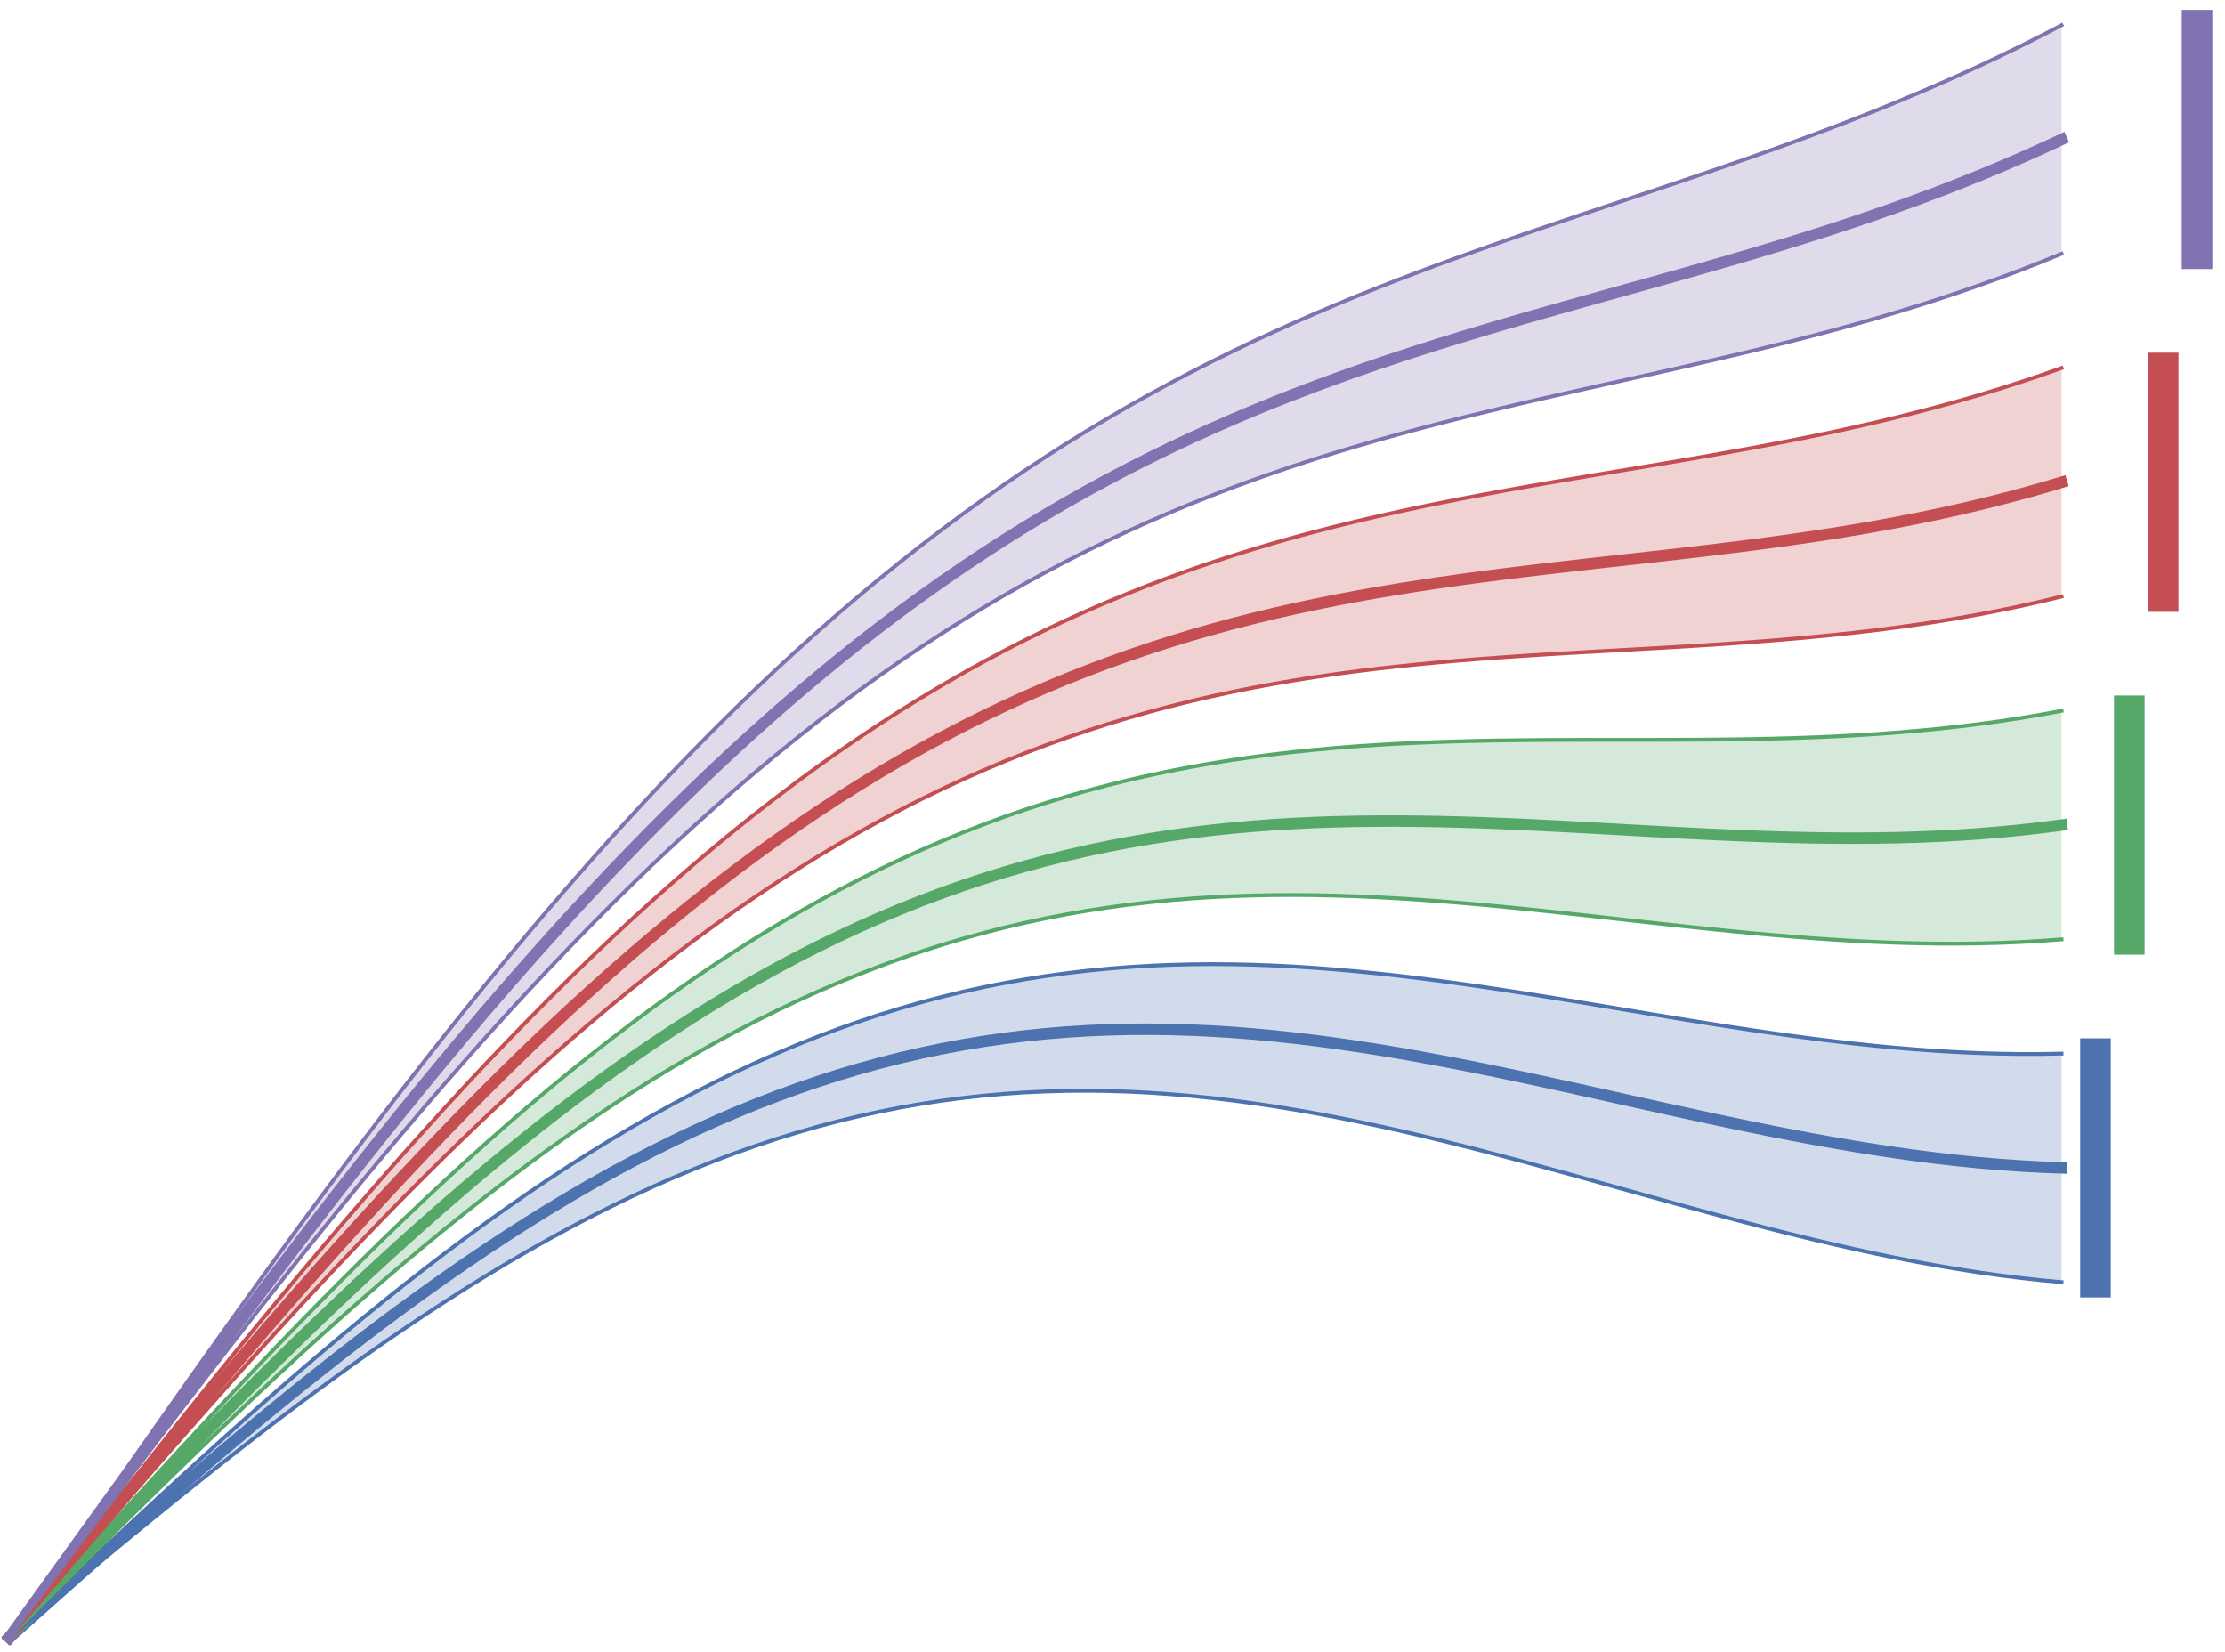 <svg xmlns="http://www.w3.org/2000/svg" xmlns:svg="http://www.w3.org/2000/svg" id="svg3355" width="363.75" height="270" version="1.1" viewBox="0 0 363.75 270" xml:space="preserve"><defs id="defs3359"><clipPath id="clipPath3369" clipPathUnits="userSpaceOnUse"><path id="path3371" d="m 0,0 410.056,0 0,265.744 L 0,265.744 0,0 Z"/></clipPath><clipPath id="clipPath3373" clipPathUnits="userSpaceOnUse"><path id="path3375" d="m 27.031,30.344 379.525,0 0,231.9 -379.525,0 0,-231.9 z"/></clipPath><clipPath id="clipPath3377" clipPathUnits="userSpaceOnUse"><path id="path3379" d="m 27.031,30.344 379.525,0 0,231.9 -379.525,0 0,-231.9 z"/></clipPath><clipPath id="clipPath3381" clipPathUnits="userSpaceOnUse"><path id="path3383" d="m 27.031,30.344 379.525,0 0,231.9 -379.525,0 0,-231.9 z"/></clipPath><clipPath id="clipPath3385" clipPathUnits="userSpaceOnUse"><path id="path3387" d="m 27.031,30.344 379.525,0 0,231.9 -379.525,0 0,-231.9 z"/></clipPath><clipPath id="clipPath3389" clipPathUnits="userSpaceOnUse"><path id="path3391" d="m 27.031,30.344 379.525,0 0,231.9 -379.525,0 0,-231.9 z"/></clipPath><clipPath id="clipPath3393" clipPathUnits="userSpaceOnUse"><path id="path3395" d="m 27.031,30.344 379.525,0 0,231.9 -379.525,0 0,-231.9 z"/></clipPath><clipPath id="clipPath3397" clipPathUnits="userSpaceOnUse"><path id="path3399" d="m 27.031,30.344 379.525,0 0,231.9 -379.525,0 0,-231.9 z"/></clipPath><clipPath id="clipPath3401" clipPathUnits="userSpaceOnUse"><path id="path3403" d="m 27.031,30.344 379.525,0 0,231.9 -379.525,0 0,-231.9 z"/></clipPath><clipPath id="clipPath3405" clipPathUnits="userSpaceOnUse"><path id="path3407" d="m 27.031,30.344 379.525,0 0,231.9 -379.525,0 0,-231.9 z"/></clipPath><clipPath id="clipPath3409" clipPathUnits="userSpaceOnUse"><path id="path3411" d="m 27.031,30.344 379.525,0 0,231.9 -379.525,0 0,-231.9 z"/></clipPath><clipPath id="clipPath3413" clipPathUnits="userSpaceOnUse"><path id="path3415" d="m 27.031,30.344 379.525,0 0,231.9 -379.525,0 0,-231.9 z"/></clipPath><clipPath id="clipPath3417" clipPathUnits="userSpaceOnUse"><path id="path3419" d="m 27.031,30.344 379.525,0 0,231.9 -379.525,0 0,-231.9 z"/></clipPath><clipPath id="clipPath3421" clipPathUnits="userSpaceOnUse"><path id="path3423" d="m 27.031,30.344 379.525,0 0,231.9 -379.525,0 0,-231.9 z"/></clipPath><clipPath id="clipPath3425" clipPathUnits="userSpaceOnUse"><path id="path3427" d="m 27.031,30.344 379.525,0 0,231.9 -379.525,0 0,-231.9 z"/></clipPath><clipPath id="clipPath3429" clipPathUnits="userSpaceOnUse"><path id="path3431" d="m 27.031,30.344 379.525,0 0,231.9 -379.525,0 0,-231.9 z"/></clipPath><clipPath id="clipPath3433" clipPathUnits="userSpaceOnUse"><path id="path3435" d="m 27.031,30.344 379.525,0 0,231.9 -379.525,0 0,-231.9 z"/></clipPath><clipPath id="clipPath3437" clipPathUnits="userSpaceOnUse"><path id="path3439" d="m 27.031,30.344 379.525,0 0,231.9 -379.525,0 0,-231.9 z"/></clipPath><clipPath id="clipPath3441" clipPathUnits="userSpaceOnUse"><path id="path3443" d="m 27.031,30.344 379.525,0 0,231.9 -379.525,0 0,-231.9 z"/></clipPath><clipPath id="clipPath3445" clipPathUnits="userSpaceOnUse"><path id="path3447" d="m 27.031,30.344 379.525,0 0,231.9 -379.525,0 0,-231.9 z"/></clipPath><clipPath id="clipPath3449" clipPathUnits="userSpaceOnUse"><path id="path3451" d="m 27.031,30.344 379.525,0 0,231.9 -379.525,0 0,-231.9 z"/></clipPath><clipPath id="clipPath3453" clipPathUnits="userSpaceOnUse"><path id="path3455" d="m 27.031,30.344 379.525,0 0,231.9 -379.525,0 0,-231.9 z"/></clipPath><clipPath id="clipPath3457" clipPathUnits="userSpaceOnUse"><path id="path3459" d="m 27.031,30.344 379.525,0 0,231.9 -379.525,0 0,-231.9 z"/></clipPath><clipPath id="clipPath3461" clipPathUnits="userSpaceOnUse"><path id="path3463" d="m 27.031,30.344 379.525,0 0,231.9 -379.525,0 0,-231.9 z"/></clipPath><clipPath id="clipPath3465" clipPathUnits="userSpaceOnUse"><path id="path3467" d="m 27.031,30.344 379.525,0 0,231.9 -379.525,0 0,-231.9 z"/></clipPath><clipPath id="clipPath3469" clipPathUnits="userSpaceOnUse"><path id="path3471" d="m 27.031,30.344 379.525,0 0,231.9 -379.525,0 0,-231.9 z"/></clipPath><clipPath id="clipPath3473" clipPathUnits="userSpaceOnUse"><path id="path3475" d="m 27.031,30.344 379.525,0 0,231.9 -379.525,0 0,-231.9 z"/></clipPath><clipPath id="clipPath3477" clipPathUnits="userSpaceOnUse"><path id="path3479" d="m 27.031,30.344 379.525,0 0,231.9 -379.525,0 0,-231.9 z"/></clipPath><clipPath id="clipPath3481" clipPathUnits="userSpaceOnUse"><path id="path3483" d="m 27.031,30.344 379.525,0 0,231.9 -379.525,0 0,-231.9 z"/></clipPath><clipPath id="clipPath3485" clipPathUnits="userSpaceOnUse"><path id="path3487" d="m 27.031,30.344 379.525,0 0,231.9 -379.525,0 0,-231.9 z"/></clipPath><clipPath id="clipPath3489" clipPathUnits="userSpaceOnUse"><path id="path3491" d="m 27.031,30.344 379.525,0 0,231.9 -379.525,0 0,-231.9 z"/></clipPath><clipPath id="clipPath3493" clipPathUnits="userSpaceOnUse"><path id="path3495" d="m 27.031,30.344 379.525,0 0,231.9 -379.525,0 0,-231.9 z"/></clipPath><clipPath id="clipPath3497" clipPathUnits="userSpaceOnUse"><path id="path3499" d="m 27.031,30.344 379.525,0 0,231.9 -379.525,0 0,-231.9 z"/></clipPath></defs><g id="g3363" transform="matrix(1.25,0,0,-1.25,0,270)"><g id="g3365" transform="translate(-80,-39)"><g id="g3501"><g id="g3503" clip-path="url(#clipPath3369)"><g id="g3505"><g id="g3507" clip-path="url(#clipPath3373)"><path d="m 81.249,40.885 0,0 2.711,2.264 2.711,2.261 2.711,2.256 2.711,2.249 2.711,2.239 2.711,2.227 2.711,2.212 2.711,2.195 2.711,2.176 2.711,2.154 2.711,2.13 2.711,2.104 2.711,2.076 2.711,2.045 2.711,2.012 2.711,1.978 2.711,1.941 2.711,1.902 2.711,1.862 2.711,1.819 2.711,1.775 2.711,1.729 2.711,1.682 2.711,1.633 2.711,1.583 2.711,1.531 2.711,1.478 2.711,1.424 2.711,1.369 2.711,1.313 2.711,1.256 2.711,1.198 2.711,1.139 2.711,1.08 2.711,1.02 2.711,0.96 2.711,0.899 2.711,0.839 2.711,0.778 2.711,0.717 2.711,0.656 2.711,0.595 2.711,0.535 2.711,0.474 2.711,0.415 2.711,0.356 2.711,0.297 2.711,0.239 2.711,0.183 2.711,0.127 2.711,0.072 2.711,0.018 2.711,-0.035 2.711,-0.086 2.711,-0.136 2.711,-0.184 2.711,-0.231 2.711,-0.277 2.711,-0.32 2.711,-0.362 2.711,-0.402 2.711,-0.441 2.711,-0.477 2.711,-0.511 2.711,-0.543 2.711,-0.573 2.711,-0.601 2.711,-0.627 2.711,-0.65 2.711,-0.671 2.711,-0.69 2.711,-0.707 2.711,-0.721 2.711,-0.732 2.711,-0.742 2.711,-0.748 2.711,-0.753 2.711,-0.755 2.711,-0.754 2.711,-0.751 2.711,-0.745 2.711,-0.737 2.711,-0.727 2.711,-0.714 2.711,-0.699 2.711,-0.681 2.711,-0.661 2.711,-0.639 2.711,-0.615 2.711,-0.588 2.711,-0.559 2.711,-0.528 2.711,-0.495 2.711,-0.459 2.711,-0.422 2.711,-0.383 2.711,-0.342 2.711,-0.299 2.711,-0.255 0,29.886 0,0 -2.711,-0.047 -2.711,-0.003 -2.711,0.04 -2.711,0.081 -2.711,0.12 -2.711,0.157 -2.711,0.193 -2.711,0.226 -2.711,0.257 -2.711,0.286 -2.711,0.313 -2.711,0.337 -2.711,0.359 -2.711,0.379 -2.711,0.397 -2.711,0.412 -2.711,0.425 -2.711,0.435 -2.711,0.443 -2.711,0.449 -2.711,0.452 -2.711,0.453 -2.711,0.451 -2.711,0.446 -2.711,0.44 -2.711,0.43 -2.711,0.419 -2.711,0.405 -2.711,0.388 -2.711,0.37 -2.711,0.348 -2.711,0.325 -2.711,0.299 -2.711,0.271 -2.711,0.241 -2.711,0.209 -2.711,0.175 -2.711,0.139 -2.711,0.101 -2.711,0.06 -2.711,0.019 -2.711,-0.025 -2.711,-0.07 -2.711,-0.117 -2.711,-0.166 -2.711,-0.216 -2.711,-0.267 -2.711,-0.32 -2.711,-0.374 -2.711,-0.428 -2.711,-0.484 -2.711,-0.541 -2.711,-0.599 -2.711,-0.658 -2.711,-0.717 -2.711,-0.776 -2.711,-0.836 -2.711,-0.897 -2.711,-0.958 -2.711,-1.019 -2.711,-1.08 -2.711,-1.141 -2.711,-1.201 -2.711,-1.262 -2.711,-1.322 -2.711,-1.382 -2.711,-1.441 -2.711,-1.5 -2.711,-1.558 -2.711,-1.615 -2.711,-1.671 -2.711,-1.726 -2.711,-1.78 -2.711,-1.833 -2.711,-1.885 -2.711,-1.935 -2.711,-1.984 -2.711,-2.031 -2.711,-2.077 -2.711,-2.121 -2.711,-2.164 -2.711,-2.204 -2.711,-2.243 -2.711,-2.279 -2.711,-2.314 -2.711,-2.347 -2.711,-2.377 -2.711,-2.406 -2.711,-2.432 -2.711,-2.456 -2.711,-2.478 -2.711,-2.497 -2.711,-2.514 -2.711,-2.529 -2.711,-2.541 -2.711,-2.551 L 86.671,46.013 83.96,43.45 81.249,40.885 Z" style="fill:#4c72b0;fill-opacity:.25;fill-rule:nonzero;stroke:none" id="path3509"/></g></g><g id="g3511"><g id="g3513" clip-path="url(#clipPath3377)"><path d="m 81.249,40.885 0,0 2.711,2.717 2.711,2.714 2.711,2.709 2.711,2.702 2.711,2.692 2.711,2.68 2.711,2.665 2.711,2.648 2.711,2.629 2.711,2.607 2.711,2.583 2.711,2.557 2.711,2.528 2.711,2.498 2.711,2.465 2.711,2.43 2.711,2.394 2.711,2.355 2.711,2.314 2.711,2.272 2.711,2.228 2.711,2.182 2.711,2.135 2.711,2.086 2.711,2.036 2.711,1.984 2.711,1.931 2.711,1.877 2.711,1.822 2.711,1.766 2.711,1.709 2.711,1.651 2.711,1.592 2.711,1.533 2.711,1.473 2.711,1.413 2.711,1.352 2.711,1.291 2.711,1.231 2.711,1.17 2.711,1.109 2.711,1.048 2.711,0.987 2.711,0.927 2.711,0.868 2.711,0.808 2.711,0.75 2.711,0.692 2.711,0.635 2.711,0.579 2.711,0.525 2.711,0.471 2.711,0.418 2.711,0.367 2.711,0.317 2.711,0.268 2.711,0.221 2.711,0.176 2.711,0.132 2.711,0.09 2.711,0.05 2.711,0.012 2.711,-0.024 2.711,-0.058 2.711,-0.09 2.711,-0.121 2.711,-0.148 2.711,-0.174 2.711,-0.197 2.711,-0.219 2.711,-0.237 2.711,-0.254 2.711,-0.268 2.711,-0.28 2.711,-0.289 2.711,-0.296 2.711,-0.3 2.711,-0.302 2.711,-0.301 2.711,-0.298 2.711,-0.293 2.711,-0.285 2.711,-0.274 2.711,-0.261 2.711,-0.246 2.711,-0.228 2.711,-0.209 2.711,-0.186 2.711,-0.162 2.711,-0.135 2.711,-0.106 2.711,-0.075 2.711,-0.042 2.711,-0.007 2.711,0.031 2.711,0.07 2.711,0.111 2.711,0.154 2.711,0.198 0,29.886 0,0 -2.711,-0.5 -2.711,-0.455 -2.711,-0.413 -2.711,-0.372 -2.711,-0.333 -2.711,-0.295 -2.711,-0.26 -2.711,-0.227 -2.711,-0.196 -2.711,-0.167 -2.711,-0.14 -2.711,-0.116 -2.711,-0.093 -2.711,-0.073 -2.711,-0.056 -2.711,-0.041 -2.711,-0.028 -2.711,-0.017 -2.711,-0.009 -2.711,-0.004 -2.711,-7.8e-4 -2.711,-1.9e-4 -2.711,-0.002 -2.711,-0.006 -2.711,-0.013 -2.711,-0.022 -2.711,-0.034 -2.711,-0.048 -2.711,-0.065 -2.711,-0.083 -2.711,-0.104 -2.711,-0.128 -2.711,-0.153 -2.711,-0.181 -2.711,-0.211 -2.711,-0.244 -2.711,-0.278 -2.711,-0.314 -2.711,-0.352 -2.711,-0.392 -2.711,-0.434 -2.711,-0.478 -2.711,-0.523 -2.711,-0.57 -2.711,-0.619 -2.711,-0.669 -2.711,-0.72 -2.711,-0.773 -2.711,-0.826 -2.711,-0.881 -2.711,-0.937 -2.711,-0.994 -2.711,-1.052 -2.711,-1.11 -2.711,-1.169 -2.711,-1.229 -2.711,-1.289 -2.711,-1.35 -2.711,-1.411 -2.711,-1.471 -2.711,-1.532 -2.711,-1.593 -2.711,-1.654 -2.711,-1.715 -2.711,-1.775 -2.711,-1.835 -2.711,-1.894 -2.711,-1.953 -2.711,-2.011 -2.711,-2.068 -2.711,-2.124 -2.711,-2.179 -2.711,-2.233 -2.711,-2.286 -2.711,-2.338 -2.711,-2.388 -2.711,-2.437 -2.711,-2.484 -2.711,-2.53 -2.711,-2.574 -2.711,-2.616 -2.711,-2.657 -2.711,-2.696 -2.711,-2.732 -2.711,-2.767 -2.711,-2.8 -2.711,-2.83 -2.711,-2.859 -2.711,-2.885 -2.711,-2.909 -2.711,-2.931 -2.711,-2.95 L 97.514,58.909 94.804,55.928 92.093,52.934 89.382,49.93 86.671,46.919 83.96,43.903 81.249,40.885 Z" style="fill:#55a868;fill-opacity:.25;fill-rule:nonzero;stroke:none" id="path3515"/></g></g><g id="g3517"><g id="g3519" clip-path="url(#clipPath3381)"><path d="m 81.249,40.885 0,0 2.711,3.169 2.711,3.167 2.711,3.162 2.711,3.155 2.711,3.145 2.711,3.133 2.711,3.118 2.711,3.101 2.711,3.082 2.711,3.06 2.711,3.036 2.711,3.01 2.711,2.981 2.711,2.951 2.711,2.918 2.711,2.883 2.711,2.846 2.711,2.808 2.711,2.767 2.711,2.725 2.711,2.681 2.711,2.635 2.711,2.588 2.711,2.539 2.711,2.489 2.711,2.437 2.711,2.384 2.711,2.33 2.711,2.275 2.711,2.219 2.711,2.162 2.711,2.104 2.711,2.045 2.711,1.986 2.711,1.926 2.711,1.866 2.711,1.805 2.711,1.744 2.711,1.683 2.711,1.622 2.711,1.561 2.711,1.501 2.711,1.44 2.711,1.38 2.711,1.32 2.711,1.261 2.711,1.203 2.711,1.145 2.711,1.088 2.711,1.032 2.711,0.977 2.711,0.924 2.711,0.871 2.711,0.82 2.711,0.77 2.711,0.721 2.711,0.674 2.711,0.629 2.711,0.585 2.711,0.543 2.711,0.503 2.711,0.465 2.711,0.429 2.711,0.395 2.711,0.362 2.711,0.332 2.711,0.304 2.711,0.279 2.711,0.255 2.711,0.234 2.711,0.215 2.711,0.199 2.711,0.185 2.711,0.173 2.711,0.164 2.711,0.157 2.711,0.153 2.711,0.151 2.711,0.152 2.711,0.155 2.711,0.16 2.711,0.168 2.711,0.179 2.711,0.192 2.711,0.207 2.711,0.224 2.711,0.244 2.711,0.267 2.711,0.291 2.711,0.318 2.711,0.347 2.711,0.378 2.711,0.411 2.711,0.446 2.711,0.484 2.711,0.523 2.711,0.564 2.711,0.606 2.711,0.651 0,29.886 0,0 -2.711,-0.953 -2.711,-0.908 -2.711,-0.866 -2.711,-0.825 -2.711,-0.785 -2.711,-0.748 -2.711,-0.713 -2.711,-0.68 -2.711,-0.649 -2.711,-0.62 -2.711,-0.593 -2.711,-0.568 -2.711,-0.546 -2.711,-0.526 -2.711,-0.509 -2.711,-0.493 -2.711,-0.481 -2.711,-0.47 -2.711,-0.462 -2.711,-0.457 -2.711,-0.454 -2.711,-0.453 -2.711,-0.455 -2.711,-0.459 -2.711,-0.466 -2.711,-0.475 -2.711,-0.487 -2.711,-0.501 -2.711,-0.517 -2.711,-0.536 -2.711,-0.557 -2.711,-0.581 -2.711,-0.606 -2.711,-0.634 -2.711,-0.664 -2.711,-0.696 -2.711,-0.731 -2.711,-0.767 -2.711,-0.805 -2.711,-0.845 -2.711,-0.887 -2.711,-0.931 -2.711,-0.976 -2.711,-1.023 -2.711,-1.072 -2.711,-1.121 -2.711,-1.173 -2.711,-1.225 -2.711,-1.279 -2.711,-1.334 -2.711,-1.39 -2.711,-1.447 -2.711,-1.505 -2.711,-1.563 -2.711,-1.622 -2.711,-1.682 -2.711,-1.742 -2.711,-1.803 -2.711,-1.863 -2.711,-1.924 -2.711,-1.985 -2.711,-2.046 -2.711,-2.107 -2.711,-2.168 -2.711,-2.228 -2.711,-2.288 -2.711,-2.347 -2.711,-2.405 -2.711,-2.463 -2.711,-2.52 -2.711,-2.577 -2.711,-2.632 -2.711,-2.686 -2.711,-2.739 -2.711,-2.791 -2.711,-2.841 -2.711,-2.89 -2.711,-2.937 -2.711,-2.983 -2.711,-3.027 -2.711,-3.069 -2.711,-3.11 -2.711,-3.148 -2.711,-3.185 -2.711,-3.22 -2.711,-3.253 -2.711,-3.283 -2.711,-3.312 -2.711,-3.338 -2.711,-3.362 -2.711,-3.383 -2.711,-3.403 -2.711,-3.42 -2.711,-3.434 -2.711,-3.447 -2.711,-3.456 -2.711,-3.464 L 83.96,44.356 81.249,40.885 Z" style="fill:#c44e52;fill-opacity:.25;fill-rule:nonzero;stroke:none" id="path3521"/></g></g><g id="g3523"><g id="g3525" clip-path="url(#clipPath3385)"><path d="m 81.249,40.885 0,0 2.711,3.622 2.711,3.62 2.711,3.615 2.711,3.607 2.711,3.598 2.711,3.585 2.711,3.571 2.711,3.554 2.711,3.534 2.711,3.513 2.711,3.489 2.711,3.462 2.711,3.434 2.711,3.403 2.711,3.371 2.711,3.336 2.711,3.299 2.711,3.261 2.711,3.22 2.711,3.178 2.711,3.134 2.711,3.088 2.711,3.041 2.711,2.992 2.711,2.941 2.711,2.89 2.711,2.837 2.711,2.783 2.711,2.728 2.711,2.671 2.711,2.614 2.711,2.556 2.711,2.498 2.711,2.439 2.711,2.379 2.711,2.318 2.711,2.258 2.711,2.197 2.711,2.136 2.711,2.075 2.711,2.014 2.711,1.954 2.711,1.893 2.711,1.833 2.711,1.773 2.711,1.714 2.711,1.656 2.711,1.598 2.711,1.541 2.711,1.485 2.711,1.43 2.711,1.376 2.711,1.324 2.711,1.272 2.711,1.222 2.711,1.174 2.711,1.127 2.711,1.082 2.711,1.038 2.711,0.996 2.711,0.956 2.711,0.918 2.711,0.882 2.711,0.847 2.711,0.815 2.711,0.785 2.711,0.757 2.711,0.732 2.711,0.708 2.711,0.687 2.711,0.668 2.711,0.652 2.711,0.638 2.711,0.626 2.711,0.617 2.711,0.61 2.711,0.606 2.711,0.604 2.711,0.605 2.711,0.608 2.711,0.613 2.711,0.621 2.711,0.632 2.711,0.644 2.711,0.66 2.711,0.677 2.711,0.697 2.711,0.719 2.711,0.744 2.711,0.771 2.711,0.8 2.711,0.831 2.711,0.864 2.711,0.899 2.711,0.936 2.711,0.975 2.711,1.016 2.711,1.059 2.711,1.104 0,29.886 0,0 -2.711,-1.406 -2.711,-1.361 -2.711,-1.318 -2.711,-1.277 -2.711,-1.238 -2.711,-1.201 -2.711,-1.166 -2.711,-1.133 -2.711,-1.101 -2.711,-1.073 -2.711,-1.046 -2.711,-1.021 -2.711,-0.999 -2.711,-0.979 -2.711,-0.961 -2.711,-0.946 -2.711,-0.933 -2.711,-0.923 -2.711,-0.915 -2.711,-0.909 -2.711,-0.906 -2.711,-0.906 -2.711,-0.908 -2.711,-0.912 -2.711,-0.919 -2.711,-0.928 -2.711,-0.94 -2.711,-0.954 -2.711,-0.97 -2.711,-0.989 -2.711,-1.01 -2.711,-1.033 -2.711,-1.059 -2.711,-1.087 -2.711,-1.117 -2.711,-1.149 -2.711,-1.183 -2.711,-1.22 -2.711,-1.258 -2.711,-1.298 -2.711,-1.34 -2.711,-1.384 -2.711,-1.429 -2.711,-1.476 -2.711,-1.524 -2.711,-1.574 -2.711,-1.626 -2.711,-1.678 -2.711,-1.732 -2.711,-1.787 -2.711,-1.843 -2.711,-1.9 -2.711,-1.958 -2.711,-2.016 -2.711,-2.075 -2.711,-2.135 -2.711,-2.195 -2.711,-2.255 -2.711,-2.316 -2.711,-2.377 -2.711,-2.438 -2.711,-2.499 -2.711,-2.56 -2.711,-2.62 -2.711,-2.681 -2.711,-2.74 -2.711,-2.8 -2.711,-2.858 -2.711,-2.916 -2.711,-2.973 -2.711,-3.03 -2.711,-3.085 -2.711,-3.139 -2.711,-3.192 -2.711,-3.243 -2.711,-3.294 -2.711,-3.342 -2.711,-3.39 -2.711,-3.436 -2.711,-3.48 -2.711,-3.522 -2.711,-3.563 -2.711,-3.601 -2.711,-3.638 -2.711,-3.673 -2.711,-3.705 -2.711,-3.736 -2.711,-3.764 -2.711,-3.791 -2.711,-3.815 -2.711,-3.836 -2.711,-3.856 L 97.514,64.343 94.804,60.456 92.093,56.556 89.382,52.647 86.671,48.73 83.96,44.809 81.249,40.885 Z" style="fill:#8172b2;fill-opacity:.25;fill-rule:nonzero;stroke:none" id="path3527"/></g></g><g id="g3529"><g id="g3531" clip-path="url(#clipPath3389)"><path d="m 81.249,40.885 2.711,2.415 2.711,2.412 2.711,2.407 2.711,2.4 2.711,2.39 2.711,2.378 2.711,2.363 2.711,2.346 2.711,2.327 2.711,2.305 2.711,2.281 2.711,2.255 2.711,2.227 2.711,2.196 2.711,2.163 2.711,2.129 2.711,2.092 2.711,2.053 2.711,2.013 2.711,1.97 2.711,1.926 2.711,1.88 2.711,1.833 2.711,1.784 2.711,1.734 2.711,1.682 2.711,1.629 2.711,1.575 2.711,1.52 2.711,1.464 2.711,1.407 2.711,1.349 2.711,1.29 2.711,1.231 2.711,1.171 2.711,1.111 2.711,1.05 2.711,0.99 2.711,0.929 2.711,0.868 2.711,0.807 2.711,0.746 2.711,0.686 2.711,0.625 2.711,0.566 2.711,0.507 2.711,0.448 2.711,0.39 2.711,0.334 2.711,0.278 2.711,0.223 2.711,0.169 2.711,0.116 2.711,0.065 2.711,0.015 2.711,-0.034 2.711,-0.081 2.711,-0.126 2.711,-0.17 2.711,-0.211 2.711,-0.252 2.711,-0.29 2.711,-0.326 2.711,-0.36 2.711,-0.392 2.711,-0.422 2.711,-0.45 2.711,-0.476 2.711,-0.499 2.711,-0.52 2.711,-0.539 2.711,-0.556 2.711,-0.57 2.711,-0.581 2.711,-0.591 2.711,-0.597 2.711,-0.602 2.711,-0.604 2.711,-0.603 2.711,-0.6 2.711,-0.594 2.711,-0.586 2.711,-0.576 2.711,-0.563 2.711,-0.548 2.711,-0.53 2.711,-0.51 2.711,-0.488 2.711,-0.464 2.711,-0.437 2.711,-0.408 2.711,-0.377 2.711,-0.344 2.711,-0.308 2.711,-0.271 2.711,-0.232 2.711,-0.191 2.711,-0.148 2.711,-0.104" style="fill:none;stroke:#4c72b0;stroke-width:1.5;stroke-linecap:square;stroke-linejoin:round;stroke-miterlimit:10;stroke-dasharray:none;stroke-opacity:1" id="path3533"/></g></g><g id="g3535"><g id="g3537" clip-path="url(#clipPath3393)"><path d="M 81.249,40.885 83.96,43.752 l 2.711,2.865 2.711,2.86 2.711,2.853 2.711,2.843 2.711,2.831 2.711,2.816 2.711,2.799 2.711,2.78 2.711,2.758 2.711,2.734 2.711,2.708 2.711,2.679 2.711,2.649 2.711,2.616 2.711,2.581 2.711,2.545 2.711,2.506 2.711,2.465 2.711,2.423 2.711,2.379 2.711,2.333 2.711,2.286 2.711,2.237 2.711,2.187 2.711,2.135 2.711,2.082 2.711,2.028 2.711,1.973 2.711,1.917 2.711,1.86 2.711,1.802 2.711,1.743 2.711,1.684 2.711,1.624 2.711,1.564 2.711,1.503 2.711,1.442 2.711,1.381 2.711,1.32 2.711,1.26 2.711,1.199 2.711,1.138 2.711,1.078 2.711,1.019 2.711,0.959 2.711,0.901 2.711,0.843 2.711,0.786 2.711,0.73 2.711,0.675 2.711,0.622 2.711,0.569 2.711,0.518 2.711,0.468 2.711,0.419 2.711,0.372 2.711,0.327 2.711,0.283 2.711,0.241 2.711,0.201 2.711,0.163 2.711,0.127 2.711,0.093 2.711,0.06 2.711,0.03 2.711,0.003 2.711,-0.023 2.711,-0.046 2.711,-0.068 2.711,-0.086 2.711,-0.103 2.711,-0.117 2.711,-0.129 2.711,-0.138 2.711,-0.145 2.711,-0.149 2.711,-0.151 2.711,-0.15 2.711,-0.147 2.711,-0.142 2.711,-0.134 2.711,-0.123 2.711,-0.11 2.711,-0.095 2.711,-0.077 2.711,-0.058 2.711,-0.035 2.711,-0.011 2.711,0.016 2.711,0.045 2.711,0.076 2.711,0.109 2.711,0.144 2.711,0.182 2.711,0.221 2.711,0.262 2.711,0.305 2.711,0.349" style="fill:none;stroke:#55a868;stroke-width:1.5;stroke-linecap:square;stroke-linejoin:round;stroke-miterlimit:10;stroke-dasharray:none;stroke-opacity:1" id="path3539"/></g></g><g id="g3541"><g id="g3543" clip-path="url(#clipPath3397)"><path d="m 81.249,40.885 2.711,3.32 2.711,3.318 2.711,3.313 2.711,3.306 2.711,3.296 2.711,3.283 2.711,3.269 2.711,3.252 2.711,3.232 2.711,3.211 2.711,3.187 2.711,3.161 2.711,3.132 2.711,3.102 2.711,3.069 2.711,3.034 2.711,2.997 2.711,2.959 2.711,2.918 2.711,2.876 2.711,2.832 2.711,2.786 2.711,2.739 2.711,2.69 2.711,2.64 2.711,2.588 2.711,2.535 2.711,2.481 2.711,2.426 2.711,2.37 2.711,2.312 2.711,2.255 2.711,2.196 2.711,2.137 2.711,2.077 2.711,2.017 2.711,1.956 2.711,1.895 2.711,1.834 2.711,1.773 2.711,1.712 2.711,1.652 2.711,1.591 2.711,1.531 2.711,1.471 2.711,1.412 2.711,1.354 2.711,1.296 2.711,1.239 2.711,1.183 2.711,1.128 2.711,1.074 2.711,1.022 2.711,0.971 2.711,0.921 2.711,0.872 2.711,0.825 2.711,0.78 2.711,0.736 2.711,0.694 2.711,0.654 2.711,0.616 2.711,0.58 2.711,0.545 2.711,0.513 2.711,0.483 2.711,0.455 2.711,0.43 2.711,0.406 2.711,0.385 2.711,0.366 2.711,0.35 2.711,0.336 2.711,0.324 2.711,0.315 2.711,0.308 2.711,0.304 2.711,0.302 2.711,0.303 2.711,0.306 2.711,0.311 2.711,0.319 2.711,0.33 2.711,0.342 2.711,0.358 2.711,0.375 2.711,0.395 2.711,0.417 2.711,0.442 2.711,0.469 2.711,0.498 2.711,0.529 2.711,0.562 2.711,0.597 2.711,0.634 2.711,0.674 2.711,0.715 2.711,0.757 2.711,0.802" style="fill:none;stroke:#c44e52;stroke-width:1.5;stroke-linecap:square;stroke-linejoin:round;stroke-miterlimit:10;stroke-dasharray:none;stroke-opacity:1" id="path3545"/></g></g><g id="g3547"><g id="g3549" clip-path="url(#clipPath3401)"><path d="m 81.249,40.885 2.711,3.773 2.711,3.771 2.711,3.766 2.711,3.758 2.711,3.749 2.711,3.736 2.711,3.722 2.711,3.705 2.711,3.685 2.711,3.664 2.711,3.64 2.711,3.613 2.711,3.585 2.711,3.554 2.711,3.522 2.711,3.487 2.711,3.45 2.711,3.412 2.711,3.371 2.711,3.329 2.711,3.285 2.711,3.239 2.711,3.192 2.711,3.143 2.711,3.092 2.711,3.041 2.711,2.988 2.711,2.934 2.711,2.879 2.711,2.822 2.711,2.765 2.711,2.707 2.711,2.649 2.711,2.589 2.711,2.53 2.711,2.469 2.711,2.409 2.711,2.348 2.711,2.287 2.711,2.226 2.711,2.165 2.711,2.104 2.711,2.044 2.711,1.984 2.711,1.924 2.711,1.865 2.711,1.807 2.711,1.749 2.711,1.692 2.711,1.636 2.711,1.581 2.711,1.527 2.711,1.475 2.711,1.423 2.711,1.373 2.711,1.325 2.711,1.278 2.711,1.233 2.711,1.189 2.711,1.147 2.711,1.107 2.711,1.069 2.711,1.033 2.711,0.998 2.711,0.966 2.711,0.936 2.711,0.908 2.711,0.883 2.711,0.859 2.711,0.838 2.711,0.819 2.711,0.803 2.711,0.789 2.711,0.777 2.711,0.768 2.711,0.761 2.711,0.757 2.711,0.755 2.711,0.755 2.711,0.759 2.711,0.764 2.711,0.772 2.711,0.782 2.711,0.795 2.711,0.811 2.711,0.828 2.711,0.848 2.711,0.87 2.711,0.895 2.711,0.922 2.711,0.951 2.711,0.982 2.711,1.015 2.711,1.05 2.711,1.087 2.711,1.126 2.711,1.167 2.711,1.21 2.711,1.255" style="fill:none;stroke:#8172b2;stroke-width:1.5;stroke-linecap:square;stroke-linejoin:round;stroke-miterlimit:10;stroke-dasharray:none;stroke-opacity:1" id="path3551"/></g></g><g id="g3553"><g id="g3555" clip-path="url(#clipPath3405)"><path d="m 81.249,40.885 2.711,2.264 2.711,2.261 2.711,2.256 2.711,2.249 2.711,2.239 2.711,2.227 2.711,2.212 2.711,2.195 2.711,2.176 2.711,2.154 2.711,2.13 2.711,2.104 2.711,2.076 2.711,2.045 2.711,2.012 2.711,1.978 2.711,1.941 2.711,1.902 2.711,1.862 2.711,1.819 2.711,1.775 2.711,1.729 2.711,1.682 2.711,1.633 2.711,1.583 2.711,1.531 2.711,1.478 2.711,1.424 2.711,1.369 2.711,1.313 2.711,1.256 2.711,1.198 2.711,1.139 2.711,1.08 2.711,1.02 2.711,0.96 2.711,0.899 2.711,0.839 2.711,0.778 2.711,0.717 2.711,0.656 2.711,0.595 2.711,0.535 2.711,0.474 2.711,0.415 2.711,0.356 2.711,0.297 2.711,0.239 2.711,0.183 2.711,0.127 2.711,0.072 2.711,0.018 2.711,-0.035 2.711,-0.086 2.711,-0.136 2.711,-0.184 2.711,-0.231 2.711,-0.277 2.711,-0.32 2.711,-0.362 2.711,-0.402 2.711,-0.441 2.711,-0.477 2.711,-0.511 2.711,-0.543 2.711,-0.573 2.711,-0.601 2.711,-0.627 2.711,-0.65 2.711,-0.671 2.711,-0.69 2.711,-0.707 2.711,-0.721 2.711,-0.732 2.711,-0.742 2.711,-0.748 2.711,-0.753 2.711,-0.755 2.711,-0.754 2.711,-0.751 2.711,-0.745 2.711,-0.737 2.711,-0.727 2.711,-0.714 2.711,-0.699 2.711,-0.681 2.711,-0.661 2.711,-0.639 2.711,-0.615 2.711,-0.588 2.711,-0.559 2.711,-0.528 2.711,-0.495 2.711,-0.459 2.711,-0.422 2.711,-0.383 2.711,-0.342 2.711,-0.299 2.711,-0.255" style="fill:none;stroke:#4c72b0;stroke-width:.5;stroke-linecap:square;stroke-linejoin:round;stroke-miterlimit:10;stroke-dasharray:none;stroke-opacity:1" id="path3557"/></g></g><g id="g3559"><g id="g3561" clip-path="url(#clipPath3409)"><path d="m 81.249,40.885 2.711,2.566 2.711,2.563 2.711,2.558 2.711,2.551 2.711,2.541 2.711,2.529 2.711,2.514 2.711,2.497 2.711,2.478 2.711,2.456 2.711,2.432 2.711,2.406 2.711,2.377 2.711,2.347 2.711,2.314 2.711,2.279 2.711,2.243 2.711,2.204 2.711,2.164 2.711,2.121 2.711,2.077 2.711,2.031 2.711,1.984 2.711,1.935 2.711,1.885 2.711,1.833 2.711,1.78 2.711,1.726 2.711,1.671 2.711,1.615 2.711,1.558 2.711,1.5 2.711,1.441 2.711,1.382 2.711,1.322 2.711,1.262 2.711,1.201 2.711,1.141 2.711,1.08 2.711,1.019 2.711,0.958 2.711,0.897 2.711,0.836 2.711,0.776 2.711,0.717 2.711,0.658 2.711,0.599 2.711,0.541 2.711,0.484 2.711,0.428 2.711,0.374 2.711,0.32 2.711,0.267 2.711,0.216 2.711,0.166 2.711,0.117 2.711,0.07 2.711,0.025 2.711,-0.019 2.711,-0.06 2.711,-0.101 2.711,-0.139 2.711,-0.175 2.711,-0.209 2.711,-0.241 2.711,-0.271 2.711,-0.299 2.711,-0.325 2.711,-0.348 2.711,-0.37 2.711,-0.388 2.711,-0.405 2.711,-0.419 2.711,-0.43 2.711,-0.44 2.711,-0.446 2.711,-0.451 2.711,-0.453 2.711,-0.452 2.711,-0.449 2.711,-0.443 2.711,-0.435 2.711,-0.425 2.711,-0.412 2.711,-0.397 2.711,-0.379 2.711,-0.359 2.711,-0.337 2.711,-0.313 2.711,-0.286 2.711,-0.257 2.711,-0.226 2.711,-0.193 2.711,-0.157 2.711,-0.12 2.711,-0.081 2.711,-0.04 2.711,0.003 2.711,0.047" style="fill:none;stroke:#4c72b0;stroke-width:.5;stroke-linecap:square;stroke-linejoin:round;stroke-miterlimit:10;stroke-dasharray:none;stroke-opacity:1" id="path3563"/></g></g><g id="g3565"><g id="g3567" clip-path="url(#clipPath3413)"><path d="m 81.249,40.885 2.711,2.717 2.711,2.714 2.711,2.709 2.711,2.702 2.711,2.692 2.711,2.68 2.711,2.665 2.711,2.648 2.711,2.629 2.711,2.607 2.711,2.583 2.711,2.557 2.711,2.528 2.711,2.498 2.711,2.465 2.711,2.43 2.711,2.394 2.711,2.355 2.711,2.314 2.711,2.272 2.711,2.228 2.711,2.182 2.711,2.135 2.711,2.086 2.711,2.036 2.711,1.984 2.711,1.931 2.711,1.877 2.711,1.822 2.711,1.766 2.711,1.709 2.711,1.651 2.711,1.592 2.711,1.533 2.711,1.473 2.711,1.413 2.711,1.352 2.711,1.291 2.711,1.231 2.711,1.17 2.711,1.109 2.711,1.048 2.711,0.987 2.711,0.927 2.711,0.868 2.711,0.808 2.711,0.75 2.711,0.692 2.711,0.635 2.711,0.579 2.711,0.525 2.711,0.471 2.711,0.418 2.711,0.367 2.711,0.317 2.711,0.268 2.711,0.221 2.711,0.176 2.711,0.132 2.711,0.09 2.711,0.05 2.711,0.012 2.711,-0.024 2.711,-0.058 2.711,-0.09 2.711,-0.121 2.711,-0.148 2.711,-0.174 2.711,-0.197 2.711,-0.219 2.711,-0.237 2.711,-0.254 2.711,-0.268 2.711,-0.28 2.711,-0.289 2.711,-0.296 2.711,-0.3 2.711,-0.302 2.711,-0.301 2.711,-0.298 2.711,-0.293 2.711,-0.285 2.711,-0.274 2.711,-0.261 2.711,-0.246 2.711,-0.228 2.711,-0.209 2.711,-0.186 2.711,-0.162 2.711,-0.135 2.711,-0.106 2.711,-0.075 2.711,-0.042 2.711,-0.007 2.711,0.031 2.711,0.07 2.711,0.111 2.711,0.154 2.711,0.198" style="fill:none;stroke:#55a868;stroke-width:.5;stroke-linecap:square;stroke-linejoin:round;stroke-miterlimit:10;stroke-dasharray:none;stroke-opacity:1" id="path3569"/></g></g><g id="g3571"><g id="g3573" clip-path="url(#clipPath3417)"><path d="m 81.249,40.885 2.711,3.018 2.711,3.016 2.711,3.011 2.711,3.004 2.711,2.994 2.711,2.982 2.711,2.967 2.711,2.95 2.711,2.931 2.711,2.909 2.711,2.885 2.711,2.859 2.711,2.83 2.711,2.8 2.711,2.767 2.711,2.732 2.711,2.696 2.711,2.657 2.711,2.616 2.711,2.574 2.711,2.53 2.711,2.484 2.711,2.437 2.711,2.388 2.711,2.338 2.711,2.286 2.711,2.233 2.711,2.179 2.711,2.124 2.711,2.068 2.711,2.011 2.711,1.953 2.711,1.894 2.711,1.835 2.711,1.775 2.711,1.715 2.711,1.654 2.711,1.593 2.711,1.532 2.711,1.471 2.711,1.411 2.711,1.35 2.711,1.289 2.711,1.229 2.711,1.169 2.711,1.11 2.711,1.052 2.711,0.994 2.711,0.937 2.711,0.881 2.711,0.826 2.711,0.773 2.711,0.72 2.711,0.669 2.711,0.619 2.711,0.57 2.711,0.523 2.711,0.478 2.711,0.434 2.711,0.392 2.711,0.352 2.711,0.314 2.711,0.278 2.711,0.244 2.711,0.211 2.711,0.181 2.711,0.153 2.711,0.128 2.711,0.104 2.711,0.083 2.711,0.065 2.711,0.048 2.711,0.034 2.711,0.022 2.711,0.013 2.711,0.006 2.711,0.002 2.711,1.9e-4 2.711,7.8e-4 2.711,0.004 2.711,0.009 2.711,0.017 2.711,0.028 2.711,0.041 2.711,0.056 2.711,0.073 2.711,0.093 2.711,0.116 2.711,0.14 2.711,0.167 2.711,0.196 2.711,0.227 2.711,0.26 2.711,0.295 2.711,0.333 2.711,0.372 2.711,0.413 2.711,0.455 2.711,0.5" style="fill:none;stroke:#55a868;stroke-width:.5;stroke-linecap:square;stroke-linejoin:round;stroke-miterlimit:10;stroke-dasharray:none;stroke-opacity:1" id="path3575"/></g></g><g id="g3577"><g id="g3579" clip-path="url(#clipPath3421)"><path d="m 81.249,40.885 2.711,3.169 2.711,3.167 2.711,3.162 2.711,3.155 2.711,3.145 2.711,3.133 2.711,3.118 2.711,3.101 2.711,3.082 2.711,3.06 2.711,3.036 2.711,3.01 2.711,2.981 2.711,2.951 2.711,2.918 2.711,2.883 2.711,2.846 2.711,2.808 2.711,2.767 2.711,2.725 2.711,2.681 2.711,2.635 2.711,2.588 2.711,2.539 2.711,2.489 2.711,2.437 2.711,2.384 2.711,2.33 2.711,2.275 2.711,2.219 2.711,2.162 2.711,2.104 2.711,2.045 2.711,1.986 2.711,1.926 2.711,1.866 2.711,1.805 2.711,1.744 2.711,1.683 2.711,1.622 2.711,1.561 2.711,1.501 2.711,1.44 2.711,1.38 2.711,1.32 2.711,1.261 2.711,1.203 2.711,1.145 2.711,1.088 2.711,1.032 2.711,0.977 2.711,0.924 2.711,0.871 2.711,0.82 2.711,0.77 2.711,0.721 2.711,0.674 2.711,0.629 2.711,0.585 2.711,0.543 2.711,0.503 2.711,0.465 2.711,0.429 2.711,0.395 2.711,0.362 2.711,0.332 2.711,0.304 2.711,0.279 2.711,0.255 2.711,0.234 2.711,0.215 2.711,0.199 2.711,0.185 2.711,0.173 2.711,0.164 2.711,0.157 2.711,0.153 2.711,0.151 2.711,0.152 2.711,0.155 2.711,0.16 2.711,0.168 2.711,0.179 2.711,0.192 2.711,0.207 2.711,0.224 2.711,0.244 2.711,0.267 2.711,0.291 2.711,0.318 2.711,0.347 2.711,0.378 2.711,0.411 2.711,0.446 2.711,0.484 2.711,0.523 2.711,0.564 2.711,0.606 2.711,0.651" style="fill:none;stroke:#c44e52;stroke-width:.5;stroke-linecap:square;stroke-linejoin:round;stroke-miterlimit:10;stroke-dasharray:none;stroke-opacity:1" id="path3581"/></g></g><g id="g3583"><g id="g3585" clip-path="url(#clipPath3425)"><path d="m 81.249,40.885 2.711,3.471 2.711,3.469 2.711,3.464 2.711,3.456 2.711,3.447 2.711,3.434 2.711,3.42 2.711,3.403 2.711,3.383 2.711,3.362 2.711,3.338 2.711,3.312 2.711,3.283 2.711,3.253 2.711,3.22 2.711,3.185 2.711,3.148 2.711,3.11 2.711,3.069 2.711,3.027 2.711,2.983 2.711,2.937 2.711,2.89 2.711,2.841 2.711,2.791 2.711,2.739 2.711,2.686 2.711,2.632 2.711,2.577 2.711,2.52 2.711,2.463 2.711,2.405 2.711,2.347 2.711,2.288 2.711,2.228 2.711,2.168 2.711,2.107 2.711,2.046 2.711,1.985 2.711,1.924 2.711,1.863 2.711,1.803 2.711,1.742 2.711,1.682 2.711,1.622 2.711,1.563 2.711,1.505 2.711,1.447 2.711,1.39 2.711,1.334 2.711,1.279 2.711,1.225 2.711,1.173 2.711,1.121 2.711,1.072 2.711,1.023 2.711,0.976 2.711,0.931 2.711,0.887 2.711,0.845 2.711,0.805 2.711,0.767 2.711,0.731 2.711,0.696 2.711,0.664 2.711,0.634 2.711,0.606 2.711,0.581 2.711,0.557 2.711,0.536 2.711,0.517 2.711,0.501 2.711,0.487 2.711,0.475 2.711,0.466 2.711,0.459 2.711,0.455 2.711,0.453 2.711,0.454 2.711,0.457 2.711,0.462 2.711,0.47 2.711,0.481 2.711,0.493 2.711,0.509 2.711,0.526 2.711,0.546 2.711,0.568 2.711,0.593 2.711,0.62 2.711,0.649 2.711,0.68 2.711,0.713 2.711,0.748 2.711,0.785 2.711,0.825 2.711,0.866 2.711,0.908 2.711,0.953" style="fill:none;stroke:#c44e52;stroke-width:.5;stroke-linecap:square;stroke-linejoin:round;stroke-miterlimit:10;stroke-dasharray:none;stroke-opacity:1" id="path3587"/></g></g><g id="g3589"><g id="g3591" clip-path="url(#clipPath3429)"><path d="m 81.249,40.885 2.711,3.622 2.711,3.62 2.711,3.615 2.711,3.607 2.711,3.598 2.711,3.585 2.711,3.571 2.711,3.554 2.711,3.534 2.711,3.513 2.711,3.489 2.711,3.462 2.711,3.434 2.711,3.403 2.711,3.371 2.711,3.336 2.711,3.299 2.711,3.261 2.711,3.22 2.711,3.178 2.711,3.134 2.711,3.088 2.711,3.041 2.711,2.992 2.711,2.941 2.711,2.89 2.711,2.837 2.711,2.783 2.711,2.728 2.711,2.671 2.711,2.614 2.711,2.556 2.711,2.498 2.711,2.439 2.711,2.379 2.711,2.318 2.711,2.258 2.711,2.197 2.711,2.136 2.711,2.075 2.711,2.014 2.711,1.954 2.711,1.893 2.711,1.833 2.711,1.773 2.711,1.714 2.711,1.656 2.711,1.598 2.711,1.541 2.711,1.485 2.711,1.43 2.711,1.376 2.711,1.324 2.711,1.272 2.711,1.222 2.711,1.174 2.711,1.127 2.711,1.082 2.711,1.038 2.711,0.996 2.711,0.956 2.711,0.918 2.711,0.882 2.711,0.847 2.711,0.815 2.711,0.785 2.711,0.757 2.711,0.732 2.711,0.708 2.711,0.687 2.711,0.668 2.711,0.652 2.711,0.638 2.711,0.626 2.711,0.617 2.711,0.61 2.711,0.606 2.711,0.604 2.711,0.605 2.711,0.608 2.711,0.613 2.711,0.621 2.711,0.632 2.711,0.644 2.711,0.66 2.711,0.677 2.711,0.697 2.711,0.719 2.711,0.744 2.711,0.771 2.711,0.8 2.711,0.831 2.711,0.864 2.711,0.899 2.711,0.936 2.711,0.975 2.711,1.016 2.711,1.059 2.711,1.104" style="fill:none;stroke:#8172b2;stroke-width:.5;stroke-linecap:square;stroke-linejoin:round;stroke-miterlimit:10;stroke-dasharray:none;stroke-opacity:1" id="path3593"/></g></g><g id="g3595"><g id="g3597" clip-path="url(#clipPath3433)"><path d="m 81.249,40.885 2.711,3.924 2.711,3.922 2.711,3.917 2.711,3.909 2.711,3.899 2.711,3.887 2.711,3.873 2.711,3.856 2.711,3.836 2.711,3.815 2.711,3.791 2.711,3.764 2.711,3.736 2.711,3.705 2.711,3.673 2.711,3.638 2.711,3.601 2.711,3.563 2.711,3.522 2.711,3.48 2.711,3.436 2.711,3.39 2.711,3.342 2.711,3.294 2.711,3.243 2.711,3.192 2.711,3.139 2.711,3.085 2.711,3.03 2.711,2.973 2.711,2.916 2.711,2.858 2.711,2.8 2.711,2.74 2.711,2.681 2.711,2.62 2.711,2.56 2.711,2.499 2.711,2.438 2.711,2.377 2.711,2.316 2.711,2.255 2.711,2.195 2.711,2.135 2.711,2.075 2.711,2.016 2.711,1.958 2.711,1.9 2.711,1.843 2.711,1.787 2.711,1.732 2.711,1.678 2.711,1.626 2.711,1.574 2.711,1.524 2.711,1.476 2.711,1.429 2.711,1.384 2.711,1.34 2.711,1.298 2.711,1.258 2.711,1.22 2.711,1.183 2.711,1.149 2.711,1.117 2.711,1.087 2.711,1.059 2.711,1.033 2.711,1.01 2.711,0.989 2.711,0.97 2.711,0.954 2.711,0.94 2.711,0.928 2.711,0.919 2.711,0.912 2.711,0.908 2.711,0.906 2.711,0.906 2.711,0.909 2.711,0.915 2.711,0.923 2.711,0.933 2.711,0.946 2.711,0.961 2.711,0.979 2.711,0.999 2.711,1.021 2.711,1.046 2.711,1.073 2.711,1.101 2.711,1.133 2.711,1.166 2.711,1.201 2.711,1.238 2.711,1.277 2.711,1.318 2.711,1.361 2.711,1.406" style="fill:none;stroke:#8172b2;stroke-width:.5;stroke-linecap:square;stroke-linejoin:round;stroke-miterlimit:10;stroke-dasharray:none;stroke-opacity:1" id="path3599"/></g></g><g id="g3649"><g id="g3651" clip-path="url(#clipPath3485)"><path d="m 354.056,87.328 0,29.886" style="fill:none;stroke:#4c72b0;stroke-width:4;stroke-linecap:square;stroke-linejoin:round;stroke-miterlimit:10;stroke-dasharray:none;stroke-opacity:1" id="path3653"/></g></g><g id="g3655"><g id="g3657" clip-path="url(#clipPath3489)"><path d="m 358.484,132.157 0,29.886" style="fill:none;stroke:#55a868;stroke-width:4;stroke-linecap:square;stroke-linejoin:round;stroke-miterlimit:10;stroke-dasharray:none;stroke-opacity:1" id="path3659"/></g></g><g id="g3661"><g id="g3663" clip-path="url(#clipPath3493)"><path d="m 362.912,176.987 0,29.886" style="fill:none;stroke:#c44e52;stroke-width:4;stroke-linecap:square;stroke-linejoin:round;stroke-miterlimit:10;stroke-dasharray:none;stroke-opacity:1" id="path3665"/></g></g><g id="g3667"><g id="g3669" clip-path="url(#clipPath3497)"><path d="m 367.34,221.816 0,29.886" style="fill:none;stroke:#8172b2;stroke-width:4;stroke-linecap:square;stroke-linejoin:round;stroke-miterlimit:10;stroke-dasharray:none;stroke-opacity:1" id="path3671"/></g></g></g></g></g></g></svg>